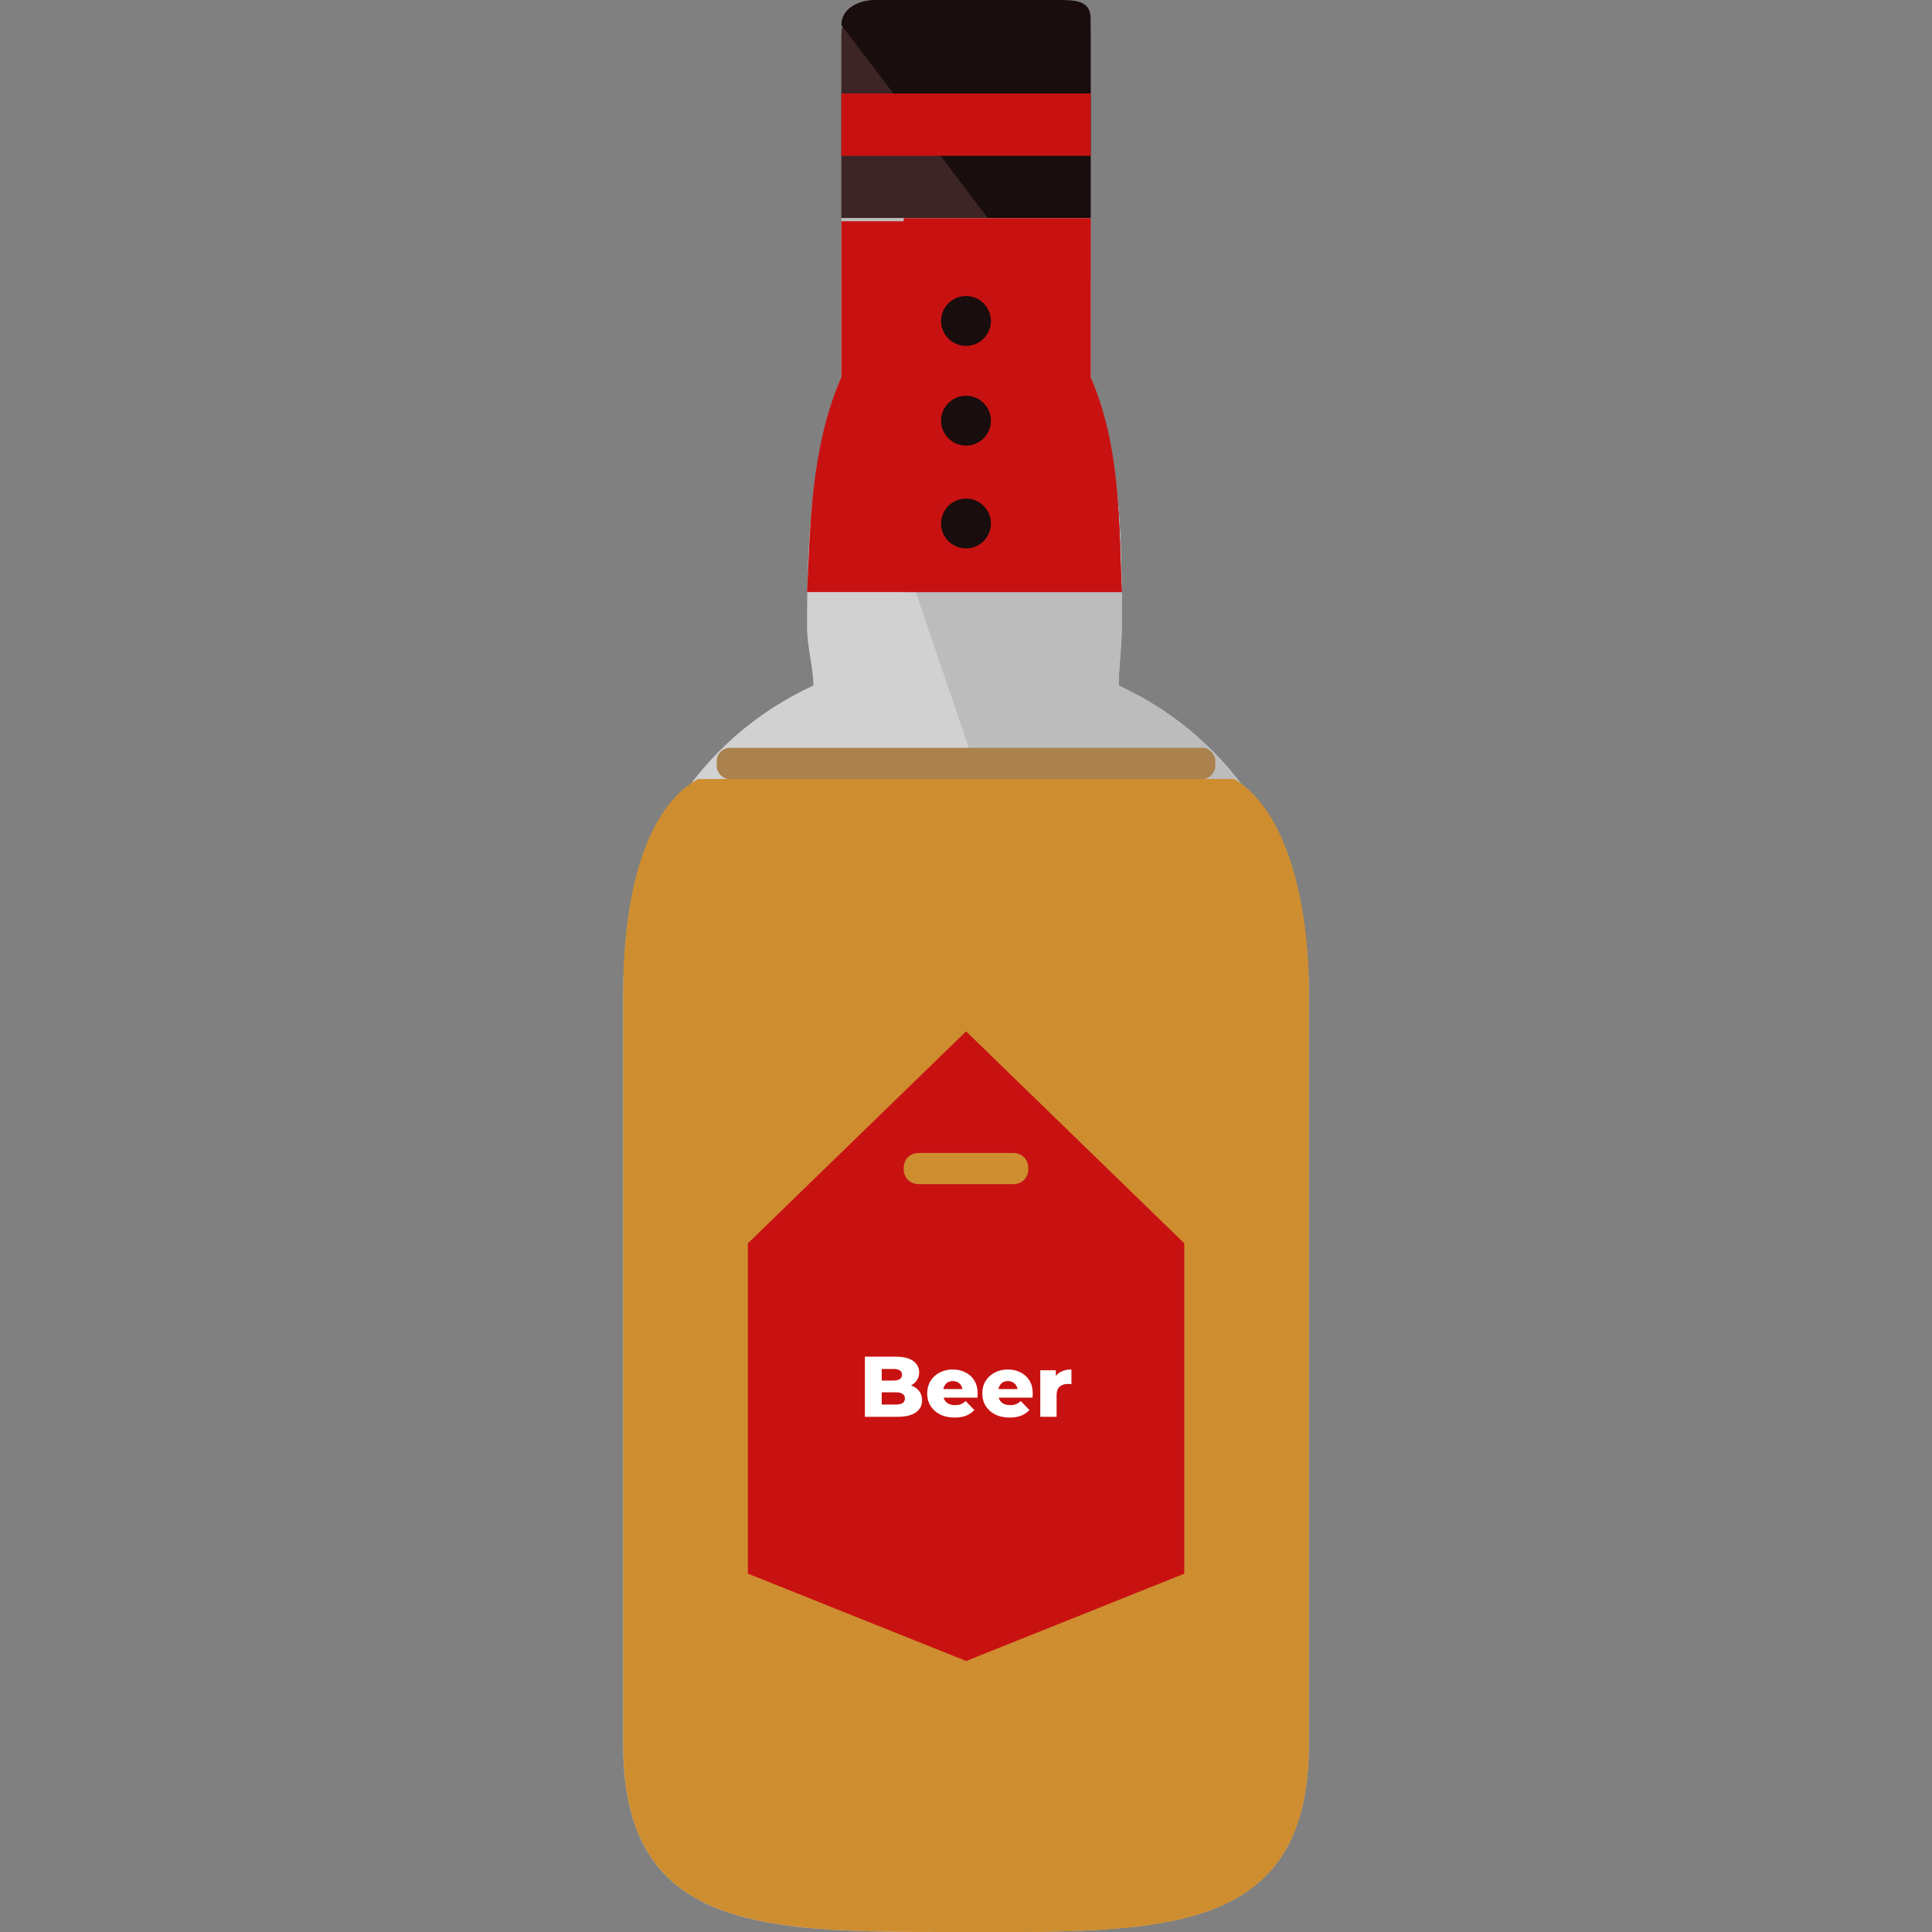 <svg width="45" height="45" viewBox="0 0 45 45" fill="none" xmlns="http://www.w3.org/2000/svg">
<rect x="0" y="0" width="45" height="45" fill="#808080" stroke="none"/>
<path d="M25.403 6.46C25.403 6.895 25.04 7.258 24.605 7.258H20.395C19.96 7.258 19.597 6.895 19.597 6.46V0.798C19.597 0.363 19.96 0 20.395 0H24.605C25.04 0 25.403 0.363 25.403 0.798V6.46Z" fill="#3D2525"/>
<path d="M19.597 0.581C19.597 0.218 19.96 0 20.395 0H24.605C25.04 0 25.403 0 25.403 0.435V6.315C25.403 6.75 25.04 7.185 24.605 7.185" fill="#190D0D"/>
<path d="M26.056 15.968C26.056 15.532 26.129 15.097 26.129 14.589C26.129 12.701 26.129 10.597 25.403 8.782V6.895C25.403 6.822 25.403 5.226 25.403 5.081H19.597C19.597 5.081 19.597 5.516 19.597 5.661C19.597 5.952 19.597 5.661 19.597 5.661C19.597 5.734 19.597 6.822 19.597 6.895V8.782C18.871 10.597 18.798 12.701 18.798 14.589C18.798 15.097 18.944 15.532 18.944 15.968C16.258 17.201 14.516 19.887 14.516 23.081V40.645C14.516 44.927 17.71 45 21.992 45H23.008C27.29 45 30.484 44.927 30.484 40.645V23.081C30.484 19.887 28.742 17.201 26.056 15.968Z" fill="#D1D1D1"/>
<path d="M30.484 40.645V23.081C30.484 19.96 28.742 17.201 26.056 15.968C26.056 15.532 26.129 15.097 26.129 14.589C26.129 12.701 26.129 10.597 25.403 8.782V6.895C25.403 6.822 25.403 5.081 25.403 5.081H19.597C19.597 5.081 19.597 5.589 19.597 5.734C19.597 6.024 19.597 5.734 19.597 5.734C19.597 5.806 19.597 6.822 19.597 6.895V8.71" fill="#BCBCBC"/>
<path d="M16.258 18.145C14.952 18.871 14.516 21.048 14.516 23.081V40.645C14.516 44.927 17.71 45 21.992 45H23.008C27.29 45 30.484 44.927 30.484 40.645V23.081C30.484 21.048 29.976 18.871 28.742 18.145H16.258Z" fill="#CE8E30"/>
<path d="M21.774 45H23.008C27.29 45 30.484 44.927 30.484 40.645V23.081C30.484 21.048 29.976 18.871 28.742 18.145H16.694" fill="#CE8E30"/>
<path d="M27.581 28.96L22.5 24.024L17.419 28.96V36.653L22.5 38.686L27.581 36.653V28.96Z" fill="#C81212"/>
<path d="M22.5 38.686L27.581 36.653V28.96L22.5 24.024" fill="#C81212"/>
<path d="M23.952 27.218C23.952 27.436 23.806 27.581 23.589 27.581H21.411C21.194 27.581 21.048 27.436 21.048 27.218C21.048 27 21.194 26.855 21.411 26.855H23.589C23.806 26.855 23.952 27 23.952 27.218Z" fill="#CE8E30"/>
<path d="M19.597 6.895V8.782C18.871 10.452 18.871 12.339 18.798 13.79H26.129C26.056 12.339 26.129 10.452 25.403 8.855V6.968C25.403 6.895 25.403 5.298 25.403 5.153H19.597C19.597 5.153 19.597 5.589 19.597 5.734C19.597 6.024 19.597 5.734 19.597 5.734C19.597 5.734 19.597 6.75 19.597 6.895Z" fill="#C81212"/>
<path d="M21.048 13.79H26.129C26.056 12.339 26.129 10.451 25.403 8.782V6.895C25.403 6.822 25.403 5.081 25.403 5.081C25.331 5.153 25.403 5.081 25.403 5.081H21.048" fill="#C81212"/>
<path d="M28.306 17.855C28.306 18 28.161 18.145 28.016 18.145H16.984C16.839 18.145 16.694 18 16.694 17.855V17.71C16.694 17.565 16.839 17.419 16.984 17.419H28.016C28.161 17.419 28.306 17.565 28.306 17.71V17.855Z" fill="#AB814D"/>
<path d="M15.968 41.734C15.968 41.952 15.823 42.097 15.605 42.097C15.387 42.097 15.242 41.952 15.242 41.734V25.041C15.242 24.823 15.387 24.678 15.605 24.678C15.823 24.678 15.968 24.823 15.968 25.041V41.734Z" fill="#CE8E30"/>
<path d="M15.968 22.645C15.968 22.863 15.823 22.936 15.605 22.936C15.387 22.936 15.242 22.79 15.242 22.573V21.121C15.242 20.976 15.387 20.903 15.605 20.903C15.823 20.903 15.968 20.976 15.968 21.194V22.645Z" fill="#CE8E30"/>
<path d="M25.403 2.177H19.597V3.629H25.403V2.177Z" fill="#C81212"/>
<path d="M22.5 8.056C22.821 8.056 23.081 7.796 23.081 7.476C23.081 7.155 22.821 6.895 22.5 6.895C22.179 6.895 21.919 7.155 21.919 7.476C21.919 7.796 22.179 8.056 22.5 8.056Z" fill="#190D0D"/>
<path d="M22.5 10.379C22.821 10.379 23.081 10.119 23.081 9.798C23.081 9.478 22.821 9.218 22.5 9.218C22.179 9.218 21.919 9.478 21.919 9.798C21.919 10.119 22.179 10.379 22.5 10.379Z" fill="#190D0D"/>
<path d="M22.5 12.774C22.821 12.774 23.081 12.514 23.081 12.193C23.081 11.873 22.821 11.613 22.5 11.613C22.179 11.613 21.919 11.873 21.919 12.193C21.919 12.514 22.179 12.774 22.5 12.774Z" fill="#190D0D"/>
<path d="M20.145 33V31.6H20.861C21.045 31.6 21.182 31.634 21.273 31.702C21.363 31.769 21.409 31.857 21.409 31.966C21.409 32.038 21.39 32.101 21.351 32.156C21.314 32.209 21.26 32.252 21.191 32.284C21.123 32.315 21.041 32.33 20.947 32.33L20.987 32.234C21.085 32.234 21.172 32.249 21.245 32.28C21.318 32.309 21.375 32.353 21.415 32.41C21.456 32.466 21.477 32.535 21.477 32.616C21.477 32.737 21.427 32.832 21.329 32.9C21.232 32.967 21.089 33 20.901 33H20.145ZM20.537 32.714H20.869C20.937 32.714 20.988 32.703 21.023 32.68C21.059 32.656 21.077 32.62 21.077 32.572C21.077 32.524 21.059 32.489 21.023 32.466C20.988 32.442 20.937 32.43 20.869 32.43H20.509V32.156H20.809C20.875 32.156 20.925 32.145 20.959 32.122C20.992 32.099 21.009 32.065 21.009 32.02C21.009 31.975 20.992 31.941 20.959 31.92C20.925 31.897 20.875 31.886 20.809 31.886H20.537V32.714ZM22.232 33.018C22.104 33.018 21.992 32.994 21.896 32.946C21.801 32.897 21.727 32.83 21.674 32.746C21.622 32.661 21.596 32.564 21.596 32.456C21.596 32.348 21.621 32.252 21.672 32.168C21.724 32.083 21.795 32.017 21.886 31.97C21.977 31.922 22.079 31.898 22.192 31.898C22.299 31.898 22.396 31.92 22.484 31.964C22.572 32.007 22.642 32.07 22.694 32.154C22.746 32.238 22.772 32.34 22.772 32.46C22.772 32.473 22.771 32.489 22.77 32.506C22.769 32.523 22.767 32.539 22.766 32.554H21.908V32.354H22.564L22.42 32.41C22.421 32.361 22.412 32.318 22.392 32.282C22.373 32.246 22.347 32.218 22.312 32.198C22.279 32.178 22.239 32.168 22.194 32.168C22.149 32.168 22.109 32.178 22.074 32.198C22.041 32.218 22.015 32.247 21.996 32.284C21.977 32.32 21.968 32.363 21.968 32.412V32.47C21.968 32.523 21.979 32.569 22 32.608C22.023 32.647 22.055 32.677 22.096 32.698C22.137 32.718 22.187 32.728 22.244 32.728C22.297 32.728 22.343 32.721 22.38 32.706C22.419 32.69 22.457 32.666 22.494 32.634L22.694 32.842C22.642 32.899 22.578 32.943 22.502 32.974C22.426 33.003 22.336 33.018 22.232 33.018ZM23.515 33.018C23.387 33.018 23.275 32.994 23.179 32.946C23.084 32.897 23.011 32.83 22.957 32.746C22.905 32.661 22.879 32.564 22.879 32.456C22.879 32.348 22.904 32.252 22.955 32.168C23.007 32.083 23.078 32.017 23.169 31.97C23.26 31.922 23.362 31.898 23.475 31.898C23.582 31.898 23.679 31.92 23.767 31.964C23.855 32.007 23.925 32.07 23.977 32.154C24.029 32.238 24.055 32.34 24.055 32.46C24.055 32.473 24.055 32.489 24.053 32.506C24.052 32.523 24.05 32.539 24.049 32.554H23.191V32.354H23.847L23.703 32.41C23.704 32.361 23.695 32.318 23.675 32.282C23.657 32.246 23.63 32.218 23.595 32.198C23.562 32.178 23.523 32.168 23.477 32.168C23.432 32.168 23.392 32.178 23.357 32.198C23.324 32.218 23.298 32.247 23.279 32.284C23.261 32.32 23.251 32.363 23.251 32.412V32.47C23.251 32.523 23.262 32.569 23.283 32.608C23.306 32.647 23.338 32.677 23.379 32.698C23.421 32.718 23.47 32.728 23.527 32.728C23.581 32.728 23.626 32.721 23.663 32.706C23.702 32.69 23.74 32.666 23.777 32.634L23.977 32.842C23.925 32.899 23.861 32.943 23.785 32.974C23.709 33.003 23.619 33.018 23.515 33.018ZM24.23 33V31.916H24.592V32.232L24.538 32.142C24.57 32.061 24.622 32 24.694 31.96C24.766 31.919 24.854 31.898 24.956 31.898V32.24C24.939 32.237 24.924 32.236 24.91 32.236C24.898 32.235 24.885 32.234 24.87 32.234C24.793 32.234 24.73 32.255 24.682 32.298C24.634 32.339 24.61 32.407 24.61 32.502V33H24.23Z" fill="white"/>
</svg>
